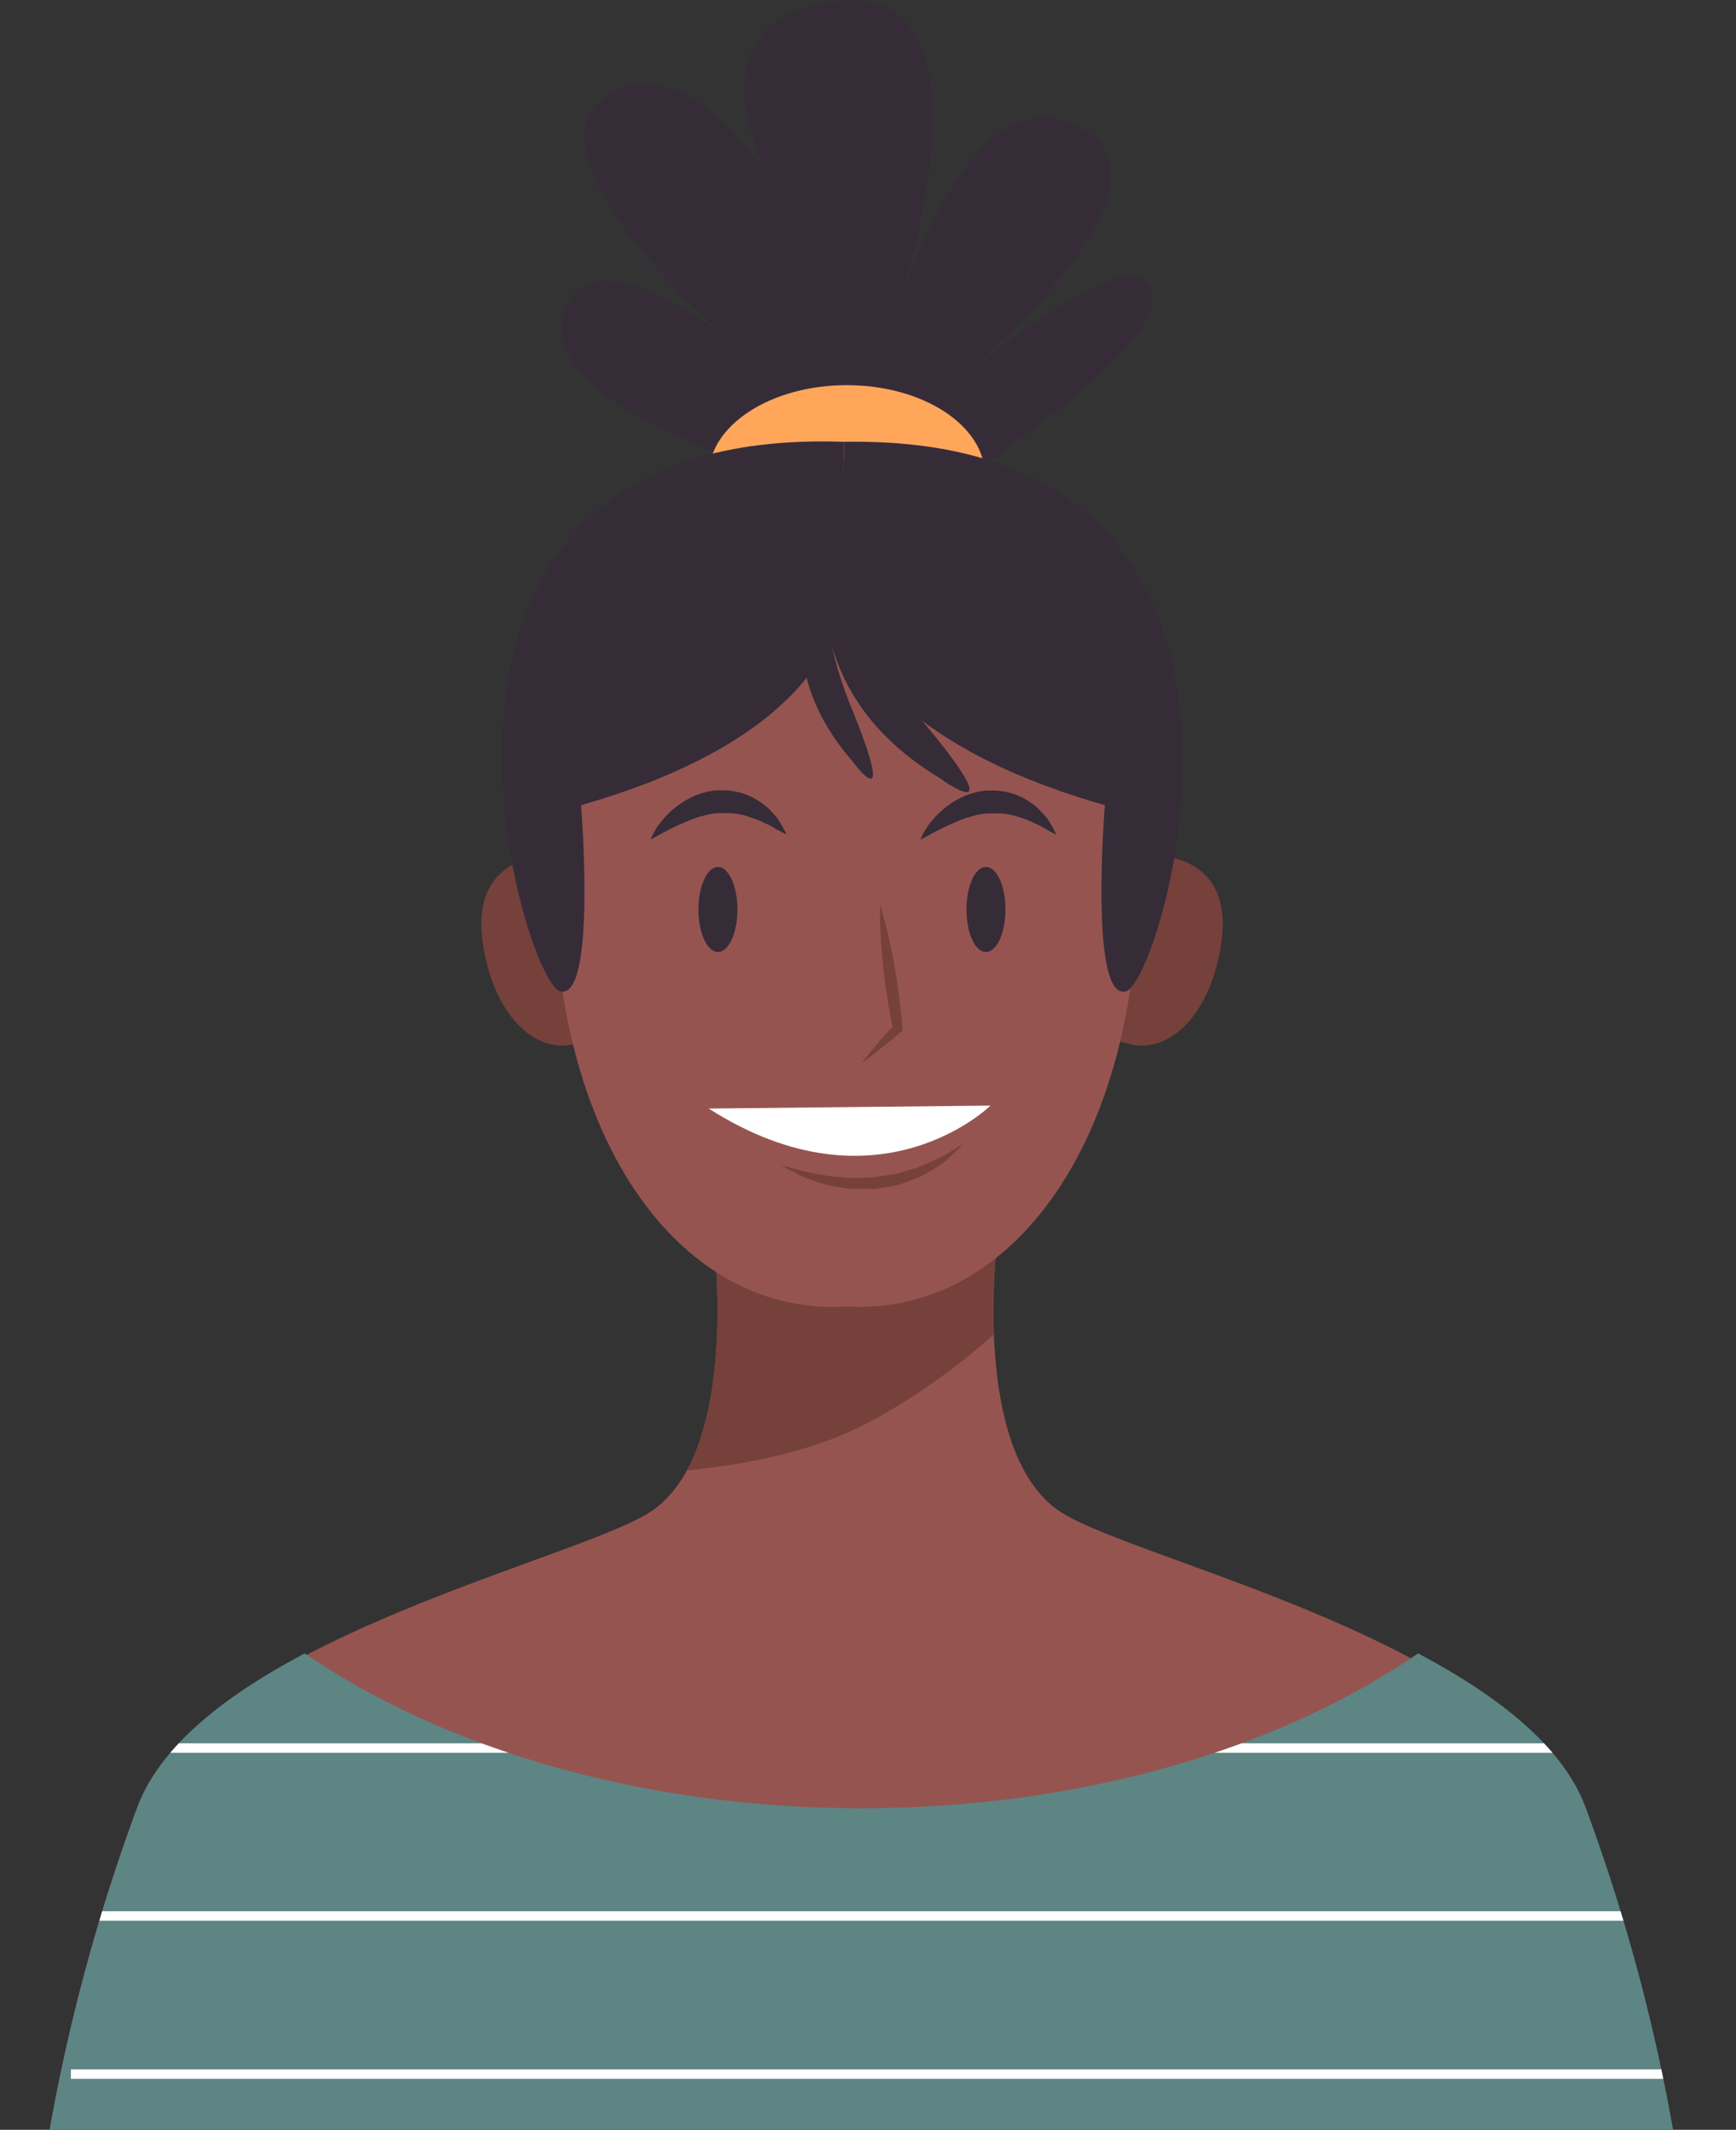 <svg id="OBJECTS" xmlns="http://www.w3.org/2000/svg" xmlns:xlink="http://www.w3.org/1999/xlink" viewBox="0 0 163.33 200.29"><rect x="0" y="0" width="163.33" height="200.29" fill="#333333" stroke="none"/><defs><style>.cls-1,.cls-6{fill:none;}.cls-2{fill:#965450;}.cls-3{fill:#76413b;}.cls-4{fill:#5d8584;}.cls-5{clip-path:url(#clip-path);}.cls-6{stroke:#fff;stroke-miterlimit:10;stroke-width:0.89px;}.cls-7{fill:#fff;}.cls-8{fill:#352c38;}.cls-9{fill:#ffa65b;}</style><clipPath id="clip-path" transform="translate(-207.69 -244.08)"><path class="cls-1" d="M356.87,414.05c-2.18-5.85-8.41-10.59-15.76-14.48-13.13,9-31.73,14.56-52.38,14.56s-39.25-5.6-52.37-14.56c-7.36,3.89-13.58,8.63-15.76,14.48a176.4,176.4,0,0,0-8.24,30.32H365.1A175.77,175.77,0,0,0,356.87,414.05Z"/></clipPath></defs><title>person6</title><path class="cls-2" d="M355.81,414.27c-5.94-16-42.31-23.61-48.68-28.24-8.18-5.95-5.58-25.64-5.58-25.64l-13.37.35-13.38-.35s2.6,19.69-5.58,25.64c-6.37,4.63-42.73,12.26-48.68,28.24a174.64,174.64,0,0,0-8.18,30.1H364A174.64,174.64,0,0,0,355.81,414.27Z" transform="translate(-207.69 -244.08)"/><path class="cls-3" d="M272.32,382.36c6.26-.64,12.56-1.91,18-5a62,62,0,0,0,10.88-7.8,60.88,60.88,0,0,1,.34-9.21l-13.37.35-13.38-.35S276.65,374.4,272.32,382.36Z" transform="translate(-207.69 -244.08)"/><path class="cls-4" d="M356.87,414.05c-2.18-5.85-8.41-10.59-15.76-14.48-13.13,9-31.73,14.56-52.38,14.56s-39.25-5.6-52.37-14.56c-7.36,3.89-13.58,8.63-15.76,14.48a176.4,176.4,0,0,0-8.24,30.32H365.1A175.77,175.77,0,0,0,356.87,414.05Z" transform="translate(-207.69 -244.08)"/><g class="cls-5"><line class="cls-6" x1="6.67" y1="164.39" x2="154" y2="164.39"/><line class="cls-6" x1="6.67" y1="195.05" x2="158" y2="195.05"/><line class="cls-6" y1="180.18" x2="163.33" y2="180.18"/></g><path class="cls-3" d="M265.71,329.68c-2.16-6.7-7.28-5.15-7.76-5s-5.79.85-4.87,7.83,5,10.83,8.81,9.71C265.83,341.61,267.88,336.42,265.71,329.68Z" transform="translate(-207.69 -244.08)"/><path class="cls-3" d="M310,329.68c2.16-6.7,7.28-5.15,7.76-5s5.79.85,4.87,7.83-5,10.83-8.81,9.71C309.85,341.61,307.8,336.42,310,329.68Z" transform="translate(-207.69 -244.08)"/><path class="cls-2" d="M314.43,319.14c-2.68-29.39-25-27.75-27.13-27.52-2.1-.23-24.44-1.87-27.12,27.52-2.7,29.56,10.47,48.87,27.12,47.8C304,368,317.12,348.7,314.43,319.14Z" transform="translate(-207.69 -244.08)"/><path class="cls-3" d="M290.5,329.17c.16.47.28.95.41,1.43s.25.95.36,1.43c.22,1,.41,1.92.58,2.89s.32,1.93.44,2.9.23,1.95.31,2.93l0,.25-.15.13c-.59.51-1.19,1-1.8,1.48s-1.23,1-1.88,1.4c.47-.63,1-1.2,1.49-1.81s1-1.15,1.57-1.71l-.13.38c-.19-1-.37-1.92-.52-2.89s-.27-1.94-.39-2.92-.19-1.95-.25-2.93c0-.49-.06-1-.06-1.48S290.48,329.67,290.5,329.17Z" transform="translate(-207.69 -244.08)"/><path class="cls-7" d="M274.37,348.33l26.51-.28S290.28,358.49,274.37,348.33Z" transform="translate(-207.69 -244.08)"/><path class="cls-3" d="M281.17,353.66l.77.19a17.9,17.9,0,0,0,2,.51c.41.08.86.15,1.32.25a11.49,11.49,0,0,0,1.5.16,8.36,8.36,0,0,0,1.59.07c.54,0,1.1,0,1.64-.06l1.63-.25a9.56,9.56,0,0,0,1.53-.41,7.4,7.4,0,0,0,1.42-.48l1.24-.55a5.94,5.94,0,0,0,1-.54l.78-.45c.43-.26.69-.39.69-.39s-.19.21-.56.56l-.67.62a4.23,4.23,0,0,1-.93.75c-.36.24-.77.5-1.21.75a6,6,0,0,1-1.45.66l-.79.3-.41.15-.42.08-1.75.31c-.59,0-1.18,0-1.77,0a7.81,7.81,0,0,1-1.69-.18,8.28,8.28,0,0,1-1.56-.32c-.49-.15-.94-.31-1.35-.46a4.73,4.73,0,0,1-1.08-.48l-.8-.43C281.41,353.81,281.17,353.66,281.17,353.66Z" transform="translate(-207.69 -244.08)"/><path class="cls-8" d="M273.4,329.61c0,2.22.83,4,1.84,4s1.83-1.79,1.83-4-.82-4-1.83-4S273.4,327.4,273.4,329.61Z" transform="translate(-207.69 -244.08)"/><path class="cls-8" d="M298.62,329.61c0,2.22.82,4,1.83,4s1.84-1.79,1.84-4-.82-4-1.84-4S298.62,327.4,298.62,329.61Z" transform="translate(-207.69 -244.08)"/><path class="cls-8" d="M268.9,323.05a6.64,6.64,0,0,1,1.31-2.07,7.8,7.8,0,0,1,.87-.84,7.42,7.42,0,0,1,1.12-.79,8.07,8.07,0,0,1,1.36-.63,7.45,7.45,0,0,1,1.56-.32l.81,0c.27,0,.54.06.8.1a5.59,5.59,0,0,1,1.49.44,6.88,6.88,0,0,1,1.22.72,4.82,4.82,0,0,1,.9.83,3.77,3.77,0,0,1,.65.79c.16.25.29.49.39.67.21.38.31.6.31.6s-.24-.1-.61-.3c-.18-.1-.41-.22-.64-.37a7.14,7.14,0,0,0-.83-.41,7.71,7.71,0,0,0-1-.42c-.35-.09-.69-.27-1.06-.33a6.88,6.88,0,0,0-1.12-.17l-.58,0-.58,0a7.73,7.73,0,0,0-1.16.17c-.38.13-.78.19-1.14.35a11.4,11.4,0,0,0-1.07.44c-.35.13-.66.31-1,.45l-.82.43-.66.36Z" transform="translate(-207.69 -244.08)"/><path class="cls-8" d="M294.29,323.05A6.64,6.64,0,0,1,295.6,321a8.77,8.77,0,0,1,.87-.84,7.42,7.42,0,0,1,1.12-.79,7.83,7.83,0,0,1,1.37-.63,7.2,7.2,0,0,1,1.56-.32l.8,0c.27,0,.54.06.81.1a5.63,5.63,0,0,1,1.48.44,6.88,6.88,0,0,1,1.22.72,4.53,4.53,0,0,1,.9.83,3.77,3.77,0,0,1,.65.79c.16.25.29.49.4.67.2.38.3.6.3.6s-.24-.1-.61-.3c-.18-.1-.4-.22-.64-.37a7.14,7.14,0,0,0-.83-.41,7.71,7.71,0,0,0-1-.42,10.94,10.94,0,0,0-1.06-.33,6.88,6.88,0,0,0-1.12-.17l-.57,0-.59,0a7.73,7.73,0,0,0-1.16.17c-.38.13-.77.19-1.14.35a11.4,11.4,0,0,0-1.07.44c-.35.13-.66.31-1,.45l-.82.43-.65.36Z" transform="translate(-207.69 -244.08)"/><path class="cls-8" d="M274.37,286.27s-16.33-5.6-13.53-13.06,15.39,2.8,15.39,2.8-21-18.2-10.73-23.33,21.93,20.06,21.93,20.06-20.53-25.19-1.87-28.45,5.13,33.58,5.13,33.58,6.53-26.12,17.26-22.39c14.22,5-11.66,25.66-11.66,25.66s15.86-13.53,19.12-10.73-4.53,9.85-13.06,15.86C289.76,295.13,289.76,294.66,274.37,286.27Z" transform="translate(-207.69 -244.08)"/><ellipse class="cls-9" cx="79.67" cy="44.72" rx="13" ry="8.5"/><path class="cls-8" d="M286.74,300.7s.12,12.1-24.38,19.1c0,0,1.5,18.5-2,17.5S241.08,284,287.12,285.63Z" transform="translate(-207.69 -244.08)"/><path class="cls-8" d="M286.74,300.7s.4,12.1,24.9,19.1c0,0-1.5,18.5,2,17.5s18.83-52.44-26.52-51.67Z" transform="translate(-207.69 -244.08)"/><path class="cls-8" d="M294.27,311.64c-7.58-9-8.66-15.18-5.51-25.18a8.25,8.25,0,0,1-.92-.22c-3.39,8.35-6.1,22.35,8.25,31C296.09,317.26,303.51,322.64,294.27,311.64Z" transform="translate(-207.69 -244.08)"/><path class="cls-8" d="M287.86,310.8c-3.63-8.94-2.92-14,2.05-21a4.29,4.29,0,0,1-.66-.4c-4.74,5.65-10.38,15.87-1.39,26.23C287.86,315.63,292.28,321.69,287.86,310.8Z" transform="translate(-207.69 -244.08)"/></svg>